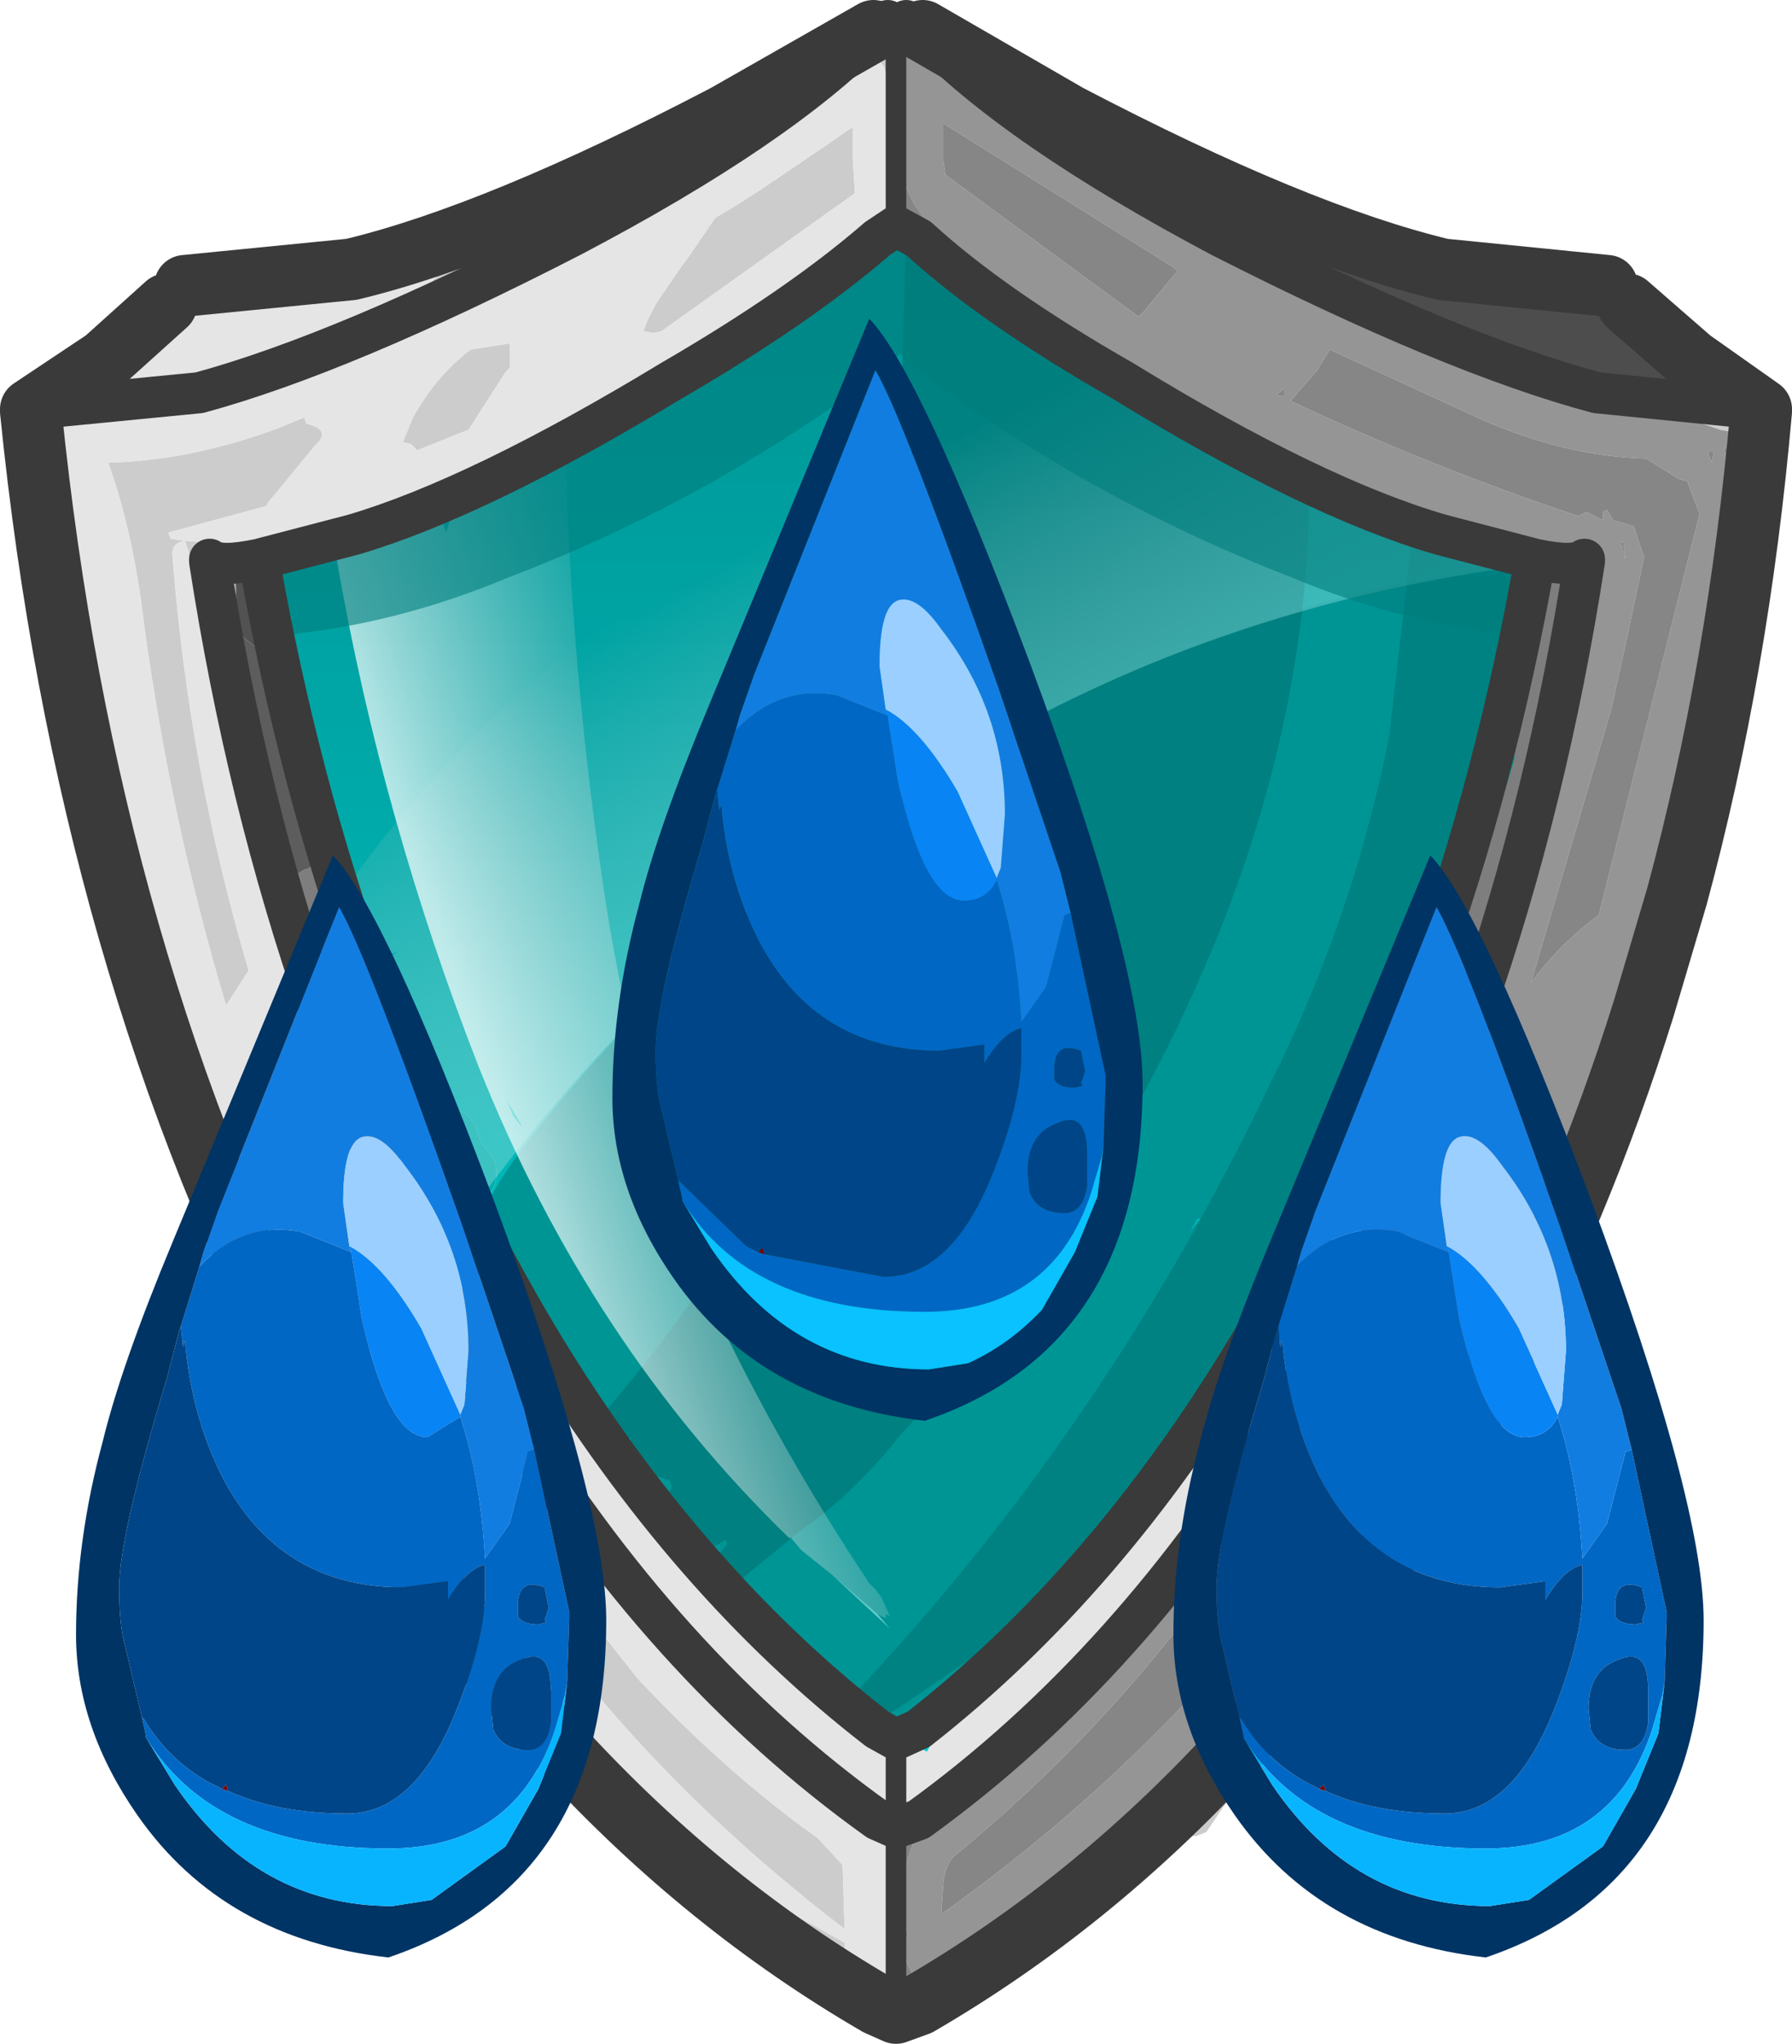 <?xml version="1.0" encoding="UTF-8" standalone="no"?>
<svg xmlns:ffdec="https://www.free-decompiler.com/flash" xmlns:xlink="http://www.w3.org/1999/xlink" ffdec:objectType="shape" height="49.7px" width="43.6px" xmlns="http://www.w3.org/2000/svg">
  <g transform="matrix(1.0, 0.0, 0.0, 1.0, -0.5, -0.25)">
    <path d="M12.4 29.3 L12.75 30.2 12.15 29.45 12.35 29.35 12.4 29.3" fill="#00b9b9" fill-rule="evenodd" stroke="none"/>
    <path d="M22.25 1.3 Q22.55 1.3 22.6 1.55 L22.6 1.9 22.55 2.0 22.5 2.1 22.25 2.05 22.25 2.0 Q21.2 2.55 20.3 3.3 L18.95 4.1 Q19.45 3.2 20.35 2.55 L22.1 1.35 22.25 1.3 M22.8 42.7 L23.05 42.85 23.3 42.55 23.35 42.55 23.5 42.6 23.55 42.65 23.05 43.05 22.5 43.35 22.3 43.25 Q22.25 43.0 22.5 42.9 L22.8 42.7 M30.65 34.15 L32.0 32.2 34.0 28.05 35.85 23.95 Q37.45 19.35 38.2 14.75 L38.25 14.45 38.2 16.2 37.0 20.45 36.55 22.75 36.55 22.8 36.6 22.85 36.65 23.05 36.7 23.05 34.0 29.2 Q32.85 32.1 30.65 34.15 M4.85 8.0 L5.35 7.75 5.5 8.1 5.7 8.4 5.75 8.4 5.75 8.55 5.75 8.7 5.65 8.8 5.55 8.8 5.4 8.7 5.4 8.65 5.0 8.65 4.45 9.15 4.1 9.1 Q4.05 8.8 4.25 8.75 4.55 8.7 4.65 8.5 4.35 8.15 4.85 8.0 M2.5 10.45 L2.6 10.45 2.65 10.85 2.65 11.05 2.65 11.45 2.65 11.5 2.75 11.5 2.85 11.6 Q2.7 12.75 3.0 14.0 L3.45 16.55 3.35 17.0 Q3.05 17.0 3.05 16.5 L2.8 15.95 2.7 15.85 2.65 15.6 2.55 15.75 Q2.0 14.75 1.8 13.3 L1.65 10.35 Q1.65 10.2 1.8 10.15 L2.05 10.35 Q2.3 10.6 2.5 10.45 M5.75 8.05 Q6.1 8.3 5.75 8.3 5.45 8.35 5.7 8.1 L5.75 8.05 M2.6 15.3 L2.6 15.4 2.65 15.6 2.65 15.4 2.6 15.3 M20.05 46.3 L20.75 46.8 21.3 47.45 21.3 47.55 Q20.85 47.65 20.4 47.25 19.95 46.8 20.0 46.4 L20.05 46.3 M18.75 46.25 L17.45 45.1 16.4 43.95 16.45 43.8 Q17.3 44.0 18.0 44.65 L19.3 46.0 19.3 46.1 19.15 46.15 18.85 46.2 18.75 46.25" fill="#cccccc" fill-rule="evenodd" stroke="none"/>
    <path d="M10.5 26.05 L10.6 26.0 10.95 26.6 11.35 27.15 11.4 27.25 Q11.95 27.15 12.15 27.9 L12.25 28.1 12.5 28.4 Q12.7 28.9 12.4 29.3 L12.35 29.35 12.15 29.45 11.9 29.2 Q11.65 29.0 12.0 29.1 11.45 28.75 11.2 27.95 L10.5 26.2 10.5 26.05" fill="#00acac" fill-rule="evenodd" stroke="none"/>
    <path d="M10.5 26.05 L9.6 23.95 9.25 22.9 Q8.55 21.3 8.3 19.95 L7.95 19.05 Q7.45 17.75 7.75 16.45 L7.05 15.25 6.6 13.9 9.15 13.55 Q12.15 13.15 13.8 10.95 L15.4 10.55 Q16.5 10.0 17.2 9.05 19.7 8.5 21.05 6.8 L22.2 6.05 22.75 6.1 Q23.4 7.25 25.4 8.35 L32.3 11.9 Q35.45 13.45 38.35 13.55 L38.3 13.85 38.25 14.15 38.25 14.45 38.2 14.75 Q37.45 19.35 35.85 23.95 L34.0 28.05 32.0 32.2 30.65 34.15 30.65 34.2 26.9 38.1 Q24.55 40.15 23.3 42.55 L23.05 42.85 22.8 42.7 Q18.0 39.45 14.7 33.9 L12.75 30.2 12.4 29.3 Q12.7 28.9 12.5 28.4 L12.25 28.1 12.15 27.9 Q11.95 27.15 11.4 27.25 L11.35 27.15 10.95 26.6 10.6 26.0 10.5 26.05" fill="url(#gradient0)" fill-rule="evenodd" stroke="none"/>
    <path d="M36.45 14.3 L39.0 13.7 Q39.45 14.45 39.4 15.0 L39.4 15.1 Q39.2 15.85 37.95 16.25 L38.45 16.7 38.6 16.95 Q37.75 20.85 36.25 24.7 36.55 27.05 34.65 30.2 31.55 35.3 27.7 40.1 L25.25 42.8 24.75 42.7 23.7 42.3 23.05 42.55 22.9 42.55 22.8 42.65 21.0 41.6 Q19.45 41.3 17.5 38.45 L17.05 37.7 Q15.3 35.4 14.45 33.25 L14.1 33.9 Q13.5 35.1 12.55 34.3 L12.7 33.75 11.6 35.6 Q11.6 34.4 11.85 33.25 11.2 30.7 13.35 28.0 18.05 22.0 24.85 18.15 29.85 15.35 35.5 14.25 L36.45 14.3 M29.7 29.9 Q29.65 29.85 29.6 29.95 L29.45 30.2 29.7 29.9" fill="#009595" fill-rule="evenodd" stroke="none"/>
    <path d="M11.75 28.05 L11.85 28.0 12.0 28.0 12.4 28.3 12.45 28.9 12.45 28.95 12.2 29.0 12.0 28.85 11.85 28.7 Q11.65 28.4 11.75 28.2 L11.75 28.05" fill="#00acac" fill-rule="evenodd" stroke="none"/>
    <path d="M37.4 13.7 Q37.7 21.75 33.5 29.85 29.85 36.75 23.95 40.7 L21.6 42.3 Q21.2 42.65 20.85 42.2 L21.15 42.0 20.85 41.9 Q27.35 35.15 31.45 26.5 L31.7 26.0 Q33.5 22.2 34.3 18.15 L34.9 12.95 Q35.0 12.35 35.5 12.25 36.2 12.25 36.2 12.9 36.25 13.55 36.95 13.25 L37.25 13.25 37.2 13.75 37.4 13.7" fill="#007575" fill-opacity="0.6" fill-rule="evenodd" stroke="none"/>
    <path d="M32.35 12.35 L32.35 12.55 32.35 12.6 Q32.2 19.5 28.5 26.5 26.0 31.3 22.4 35.15 21.25 36.6 20.0 37.45 L18.05 39.05 17.6 39.0 18.0 38.55 17.35 38.8 18.2 37.8 18.15 37.7 17.7 37.95 Q17.15 37.8 17.05 37.35 L16.9 36.65 16.8 36.65 16.75 36.6 16.85 36.4 16.8 36.25 16.5 36.15 15.9 36.8 15.3 36.9 15.1 37.0 Q15.0 37.15 14.75 36.9 L15.85 35.45 15.85 35.2 14.0 36.35 13.8 36.15 Q17.05 32.75 19.45 28.6 21.0 24.7 22.0 20.45 L22.1 20.1 22.2 18.65 22.55 5.6 22.55 5.55 Q22.55 5.3 22.85 5.3 L23.1 6.1 23.05 5.35 Q23.0 5.0 23.4 4.95 L23.45 5.2 23.7 4.95 24.35 7.75 Q24.75 7.1 25.5 7.35 26.0 7.5 26.4 7.1 L26.6 7.05 Q27.55 8.55 29.2 9.7 30.65 10.7 31.9 11.85 L31.95 11.5 Q32.0 11.15 32.35 11.05 L32.35 12.35" fill="#007171" fill-opacity="0.6" fill-rule="evenodd" stroke="none"/>
    <path d="M36.55 14.05 L36.65 13.95 Q35.5 21.35 32.3 28.2 29.1 35.05 23.55 40.4 L22.9 40.55 26.3 36.8 Q29.7 31.85 32.35 26.0 34.85 20.5 35.6 14.55 L35.65 14.45 35.65 14.0 Q35.65 13.7 35.95 13.75 36.0 14.2 36.15 14.0 36.3 13.7 36.45 13.9 L36.55 14.0 36.55 14.05" fill="url(#gradient1)" fill-rule="evenodd" stroke="none"/>
    <path d="M22.75 11.2 L22.8 11.15 22.7 11.2 22.75 11.2 M26.6 8.7 L27.1 8.65 Q26.85 8.75 26.55 9.0 L26.4 9.35 27.1 9.05 27.45 9.1 27.6 9.15 Q29.6 10.75 32.1 11.6 L36.95 13.3 37.35 13.6 Q37.65 14.0 36.9 14.1 29.1 15.25 22.6 19.5 16.4 23.6 12.0 29.65 11.4 29.15 11.8 28.6 10.05 26.7 10.05 24.7 L10.55 26.05 10.05 24.45 9.8 23.95 Q9.8 23.65 10.05 23.5 L10.15 23.4 9.65 23.55 Q9.8 23.05 9.5 22.85 L9.15 22.55 8.9 22.35 8.6 22.3 9.1 21.6 Q11.65 18.05 15.3 15.35 20.0 11.8 25.35 9.2 L26.4 8.75 26.6 8.7" fill="url(#gradient2)" fill-rule="evenodd" stroke="none"/>
    <path d="M21.85 39.5 L22.15 39.85 20.75 38.55 21.85 39.5 M9.25 13.55 L9.25 13.5 9.35 13.4 9.35 13.5 9.25 13.55 M13.15 27.55 L13.2 27.65 13.0 27.4 12.85 27.05 13.15 27.55" fill="#ccffff" fill-opacity="0.498" fill-rule="evenodd" stroke="none"/>
    <path d="M20.75 38.55 L20.0 37.95 19.75 37.65 19.7 37.65 Q14.85 32.95 12.15 26.2 9.8 20.2 8.7 13.9 L8.7 13.75 8.8 13.45 8.7 12.8 8.95 12.75 9.0 12.95 Q9.45 12.7 9.85 12.6 L11.0 12.05 11.35 13.2 11.4 13.05 Q11.5 12.6 11.8 12.55 L12.0 12.6 12.05 12.5 12.05 12.35 Q12.1 12.0 12.45 12.0 L12.45 12.25 12.65 12.0 12.7 12.25 12.95 12.15 13.05 12.05 13.2 12.15 13.6 11.35 13.65 11.2 13.75 11.9 13.95 11.65 14.0 11.65 14.0 11.4 Q14.05 11.1 14.25 11.15 L14.3 11.85 14.3 12.55 Q14.5 17.15 15.15 21.6 15.85 26.55 17.7 31.3 L17.8 31.75 17.5 31.3 Q19.25 35.15 21.65 38.75 L21.8 38.9 21.95 39.1 22.15 39.55 22.05 39.5 22.05 39.6 21.95 39.55 21.85 39.5 20.75 38.55 M9.35 13.4 L9.4 13.3 9.05 13.15 9.15 13.6 9.25 13.7 9.25 13.55 9.35 13.5 9.35 13.4 M13.15 27.55 L12.85 27.05 13.0 27.4 13.2 27.65 13.15 27.55" fill="url(#gradient3)" fill-rule="evenodd" stroke="none"/>
    <path d="M22.4 5.75 L22.8 5.45 23.05 5.5 Q23.45 5.65 23.3 5.95 L23.15 6.0 Q23.95 6.15 23.55 6.85 L23.5 7.0 26.5 8.9 Q30.4 11.6 35.1 12.6 38.15 13.25 37.5 15.25 L37.15 15.25 37.65 15.6 37.5 15.7 Q34.7 15.45 31.95 14.3 27.4 12.55 23.35 9.65 L22.4 8.85 21.45 9.65 Q17.45 12.55 12.85 14.3 10.1 15.45 7.3 15.7 L7.15 15.6 7.65 15.25 7.3 15.25 Q6.65 13.25 9.75 12.6 14.4 11.6 18.3 8.9 L21.35 7.0 21.25 6.85 Q20.8 6.15 21.6 6.0 L21.5 5.95 Q21.35 5.65 21.75 5.5 L22.0 5.45 22.4 5.75" fill="#007e7e" fill-opacity="0.6" fill-rule="evenodd" stroke="none"/>
    <path d="M38.2 9.3 L39.45 9.45 40.05 9.8 Q41.3 10.3 42.05 9.55 L41.8 9.35 41.3 9.15 41.15 8.85 42.0 9.3 Q43.25 10.1 43.2 11.7 L42.8 12.0 42.7 11.95 42.65 11.85 42.85 11.75 43.05 11.55 43.1 11.35 43.15 11.2 43.0 11.0 42.95 11.0 42.6 10.75 42.35 10.7 38.2 9.3 M32.85 6.0 L32.1 5.7 32.1 5.75 31.9 5.75 31.85 5.8 31.65 5.95 31.55 6.1 31.65 6.45 27.8 4.45 24.45 2.55 23.5 2.0 23.3 1.55 23.4 1.5 25.8 2.65 26.75 3.45 32.35 5.45 35.35 6.65 33.15 5.9 33.15 5.95 32.9 6.0 32.85 6.0 M26.7 45.8 Q31.75 42.1 35.15 36.4 38.5 30.6 40.5 24.25 L41.1 22.05 42.4 15.85 42.55 15.05 42.6 14.35 42.65 14.05 Q43.05 17.8 41.65 22.05 L41.1 23.6 40.5 25.25 Q37.4 32.9 33.05 40.1 L29.85 44.8 29.6 44.9 29.3 44.9 28.65 44.7 24.45 47.9 23.85 48.3 26.7 45.8 M21.3 48.4 Q19.85 48.15 18.8 46.3 L18.75 46.2 21.05 47.5 Q21.05 48.1 21.3 48.4 M16.4 44.55 L16.15 44.55 15.25 43.55 16.4 44.55 M8.0 7.15 L8.8 6.75 8.95 6.85 8.0 7.15 M10.95 6.25 L16.25 4.65 17.15 4.45 16.9 4.55 11.9 7.15 10.9 7.6 Q10.55 7.65 10.3 7.8 L11.6 6.5 11.45 6.45 10.95 6.25 M22.0 1.85 L22.05 1.8 22.05 2.0 22.0 1.85 M21.15 3.4 L21.25 3.35 21.25 4.15 21.3 4.95 16.6 8.3 16.4 8.35 16.15 8.3 16.25 8.05 16.45 7.65 17.1 6.7 17.25 6.5 17.9 5.55 18.4 5.25 18.95 4.9 20.65 3.75 21.15 3.4 M18.3 8.7 L19.6 7.9 Q21.0 7.0 21.45 6.0 L21.6 6.0 22.3 5.15 22.7 5.65 23.6 6.5 24.45 7.1 24.6 7.2 26.7 8.7 27.0 8.9 28.05 9.55 28.95 10.1 29.8 10.55 33.9 12.6 32.3 11.9 25.4 8.35 Q23.4 7.25 22.75 6.1 L22.2 6.05 21.05 6.8 Q20.0 8.05 18.3 8.7 M38.35 13.75 L39.25 13.7 39.3 13.7 38.55 16.5 38.45 14.25 38.45 14.15 38.3 14.15 38.3 14.05 38.3 13.85 38.35 13.75 M37.7 19.55 L36.25 24.2 Q36.3 23.25 36.75 22.3 L37.35 20.15 37.45 19.95 37.7 19.55 M16.8 9.5 L15.4 10.55 13.8 10.95 Q12.15 13.15 9.15 13.55 L6.6 13.9 7.05 15.25 7.75 16.45 Q7.45 17.75 7.95 19.05 L8.3 19.95 8.55 20.9 7.9 19.45 7.85 19.3 7.75 18.9 7.4 17.1 7.3 16.5 7.25 16.4 7.25 16.3 Q7.05 15.1 6.5 14.2 L6.5 14.3 6.45 13.9 6.4 14.2 6.25 13.9 6.2 13.95 6.25 15.0 6.25 15.3 6.3 15.65 6.5 17.2 6.5 17.5 7.0 19.2 7.05 19.45 7.1 19.75 7.3 20.75 7.4 21.0 7.2 21.05 Q6.2 17.05 5.0 13.4 8.15 13.7 11.2 12.2 L14.15 10.75 14.8 10.45 16.8 9.5 M12.9 8.6 L12.9 9.0 12.9 9.2 12.8 9.3 11.9 10.7 10.65 11.2 10.5 11.05 10.3 11.0 10.55 10.4 Q11.1 9.4 11.95 8.75 L12.9 8.6 M3.15 11.55 L3.15 11.5 Q5.15 11.45 7.3 10.65 L7.9 10.4 7.95 10.55 Q8.6 10.7 8.15 11.1 L7.0 12.5 7.0 12.55 4.6 13.2 4.65 13.35 5.0 13.4 Q4.65 13.45 4.7 13.8 5.1 18.95 6.55 23.85 L6.0 24.7 Q4.65 20.2 4.0 15.4 3.75 13.25 3.15 11.55 M7.5 21.65 L8.05 23.9 Q8.45 25.5 9.35 26.35 L9.45 26.55 9.35 26.65 9.3 26.85 9.55 26.8 10.7 29.5 Q12.15 32.8 14.2 35.7 L14.6 36.8 Q9.45 30.1 7.4 21.85 L7.4 21.75 7.4 21.7 7.5 21.65 M7.25 21.25 L7.45 21.25 7.45 21.4 7.5 21.5 7.35 21.6 7.25 21.25 M7.25 21.2 L7.25 21.1 7.4 21.1 7.25 21.2 M12.35 36.05 L12.05 36.4 11.9 37.3 10.7 35.35 8.7 31.55 9.3 30.85 Q10.6 33.6 12.35 36.05 M14.85 41.25 L15.25 40.1 16.0 41.05 Q18.15 43.35 20.4 44.95 L21.0 45.6 21.05 47.15 Q17.55 44.5 14.85 41.25 M8.15 28.65 L7.8 29.5 7.15 27.95 7.7 27.05 8.15 28.35 8.25 28.6 8.15 28.65" fill="#cccccc" fill-rule="evenodd" stroke="none"/>
    <path d="M38.2 9.3 L42.35 10.7 42.6 10.75 42.95 11.0 42.45 11.15 42.65 12.6 42.65 14.05 42.6 14.35 42.55 15.05 42.4 15.85 41.1 22.05 40.5 24.25 Q38.5 30.6 35.15 36.4 31.75 42.1 26.7 45.8 25.05 47.0 23.15 47.95 L23.05 48.35 22.95 48.15 22.7 48.25 22.55 47.95 22.5 47.55 22.55 47.35 22.6 47.35 22.5 47.0 Q22.35 46.5 22.5 46.0 22.55 45.25 23.0 44.55 L23.75 43.8 Q32.35 36.25 35.9 25.25 L36.15 24.7 36.25 24.2 37.7 19.55 38.55 16.5 39.3 13.7 39.25 13.7 38.35 13.75 38.25 13.75 Q36.6 13.75 34.7 13.0 L33.9 12.6 29.8 10.55 28.95 10.1 28.05 9.55 27.0 8.9 26.7 8.7 24.6 7.2 24.45 7.1 Q23.05 6.05 22.5 4.7 L22.4 4.6 22.1 3.2 22.05 2.0 22.05 1.8 22.05 1.65 22.15 1.55 22.3 1.5 22.55 1.4 23.5 2.0 24.45 2.55 27.8 4.45 31.65 6.45 32.25 6.75 38.2 9.3 M41.35 11.9 L40.55 11.4 Q38.6 11.35 36.55 10.45 L32.85 8.75 32.55 9.25 31.9 10.0 Q35.3 11.6 38.9 12.8 L39.1 12.7 39.5 12.9 39.5 12.7 39.6 12.65 39.75 12.9 40.1 13.0 40.25 13.05 40.5 13.8 40.15 15.45 40.1 15.7 39.7 17.5 38.35 22.1 37.75 24.15 Q38.45 23.2 39.4 22.5 L41.85 12.75 41.55 11.95 41.35 11.9 M42.2 11.2 L42.05 11.25 42.15 11.5 42.2 11.2 M31.75 9.9 L31.75 9.7 31.55 9.85 31.75 9.9 M23.5 4.5 L28.2 7.95 28.35 7.8 29.1 6.9 29.15 6.85 29.05 6.75 23.45 3.25 23.45 3.65 23.45 3.95 23.45 4.15 23.5 4.5 M39.95 13.5 L40.05 13.85 40.0 13.45 39.95 13.45 39.95 13.5 M7.75 18.9 L7.85 19.3 7.8 19.25 7.8 19.2 7.75 18.9 M23.45 46.05 L23.4 46.8 Q30.7 41.6 34.9 34.1 33.0 36.55 30.4 38.3 L29.15 39.85 Q26.8 42.85 23.7 45.4 23.5 45.6 23.45 46.05" fill="#959595" fill-rule="evenodd" stroke="none"/>
    <path d="M38.55 16.5 L37.7 19.55 37.45 19.95 37.35 20.15 36.75 22.3 Q36.3 23.25 36.25 24.2 L36.15 24.7 35.65 24.65 35.55 24.6 35.45 24.4 37.2 19.2 37.35 18.7 Q37.25 17.75 37.5 16.55 L38.0 13.85 38.25 13.75 38.3 14.05 38.3 14.15 38.45 14.15 38.45 14.25 38.55 16.5 M8.55 20.9 L9.05 22.4 9.15 22.8 9.35 23.6 9.85 26.25 10.0 26.35 Q9.8 26.35 9.7 26.45 L9.6 26.5 9.35 26.35 Q8.45 25.5 8.05 23.9 L7.5 21.65 7.9 21.4 Q8.3 21.3 8.15 20.9 L8.15 20.85 8.0 20.35 7.95 20.25 7.8 19.25 7.85 19.3 7.9 19.45 8.55 20.9 M7.4 21.0 L7.3 20.75 7.1 19.75 7.05 19.45 7.0 19.2 7.15 19.65 7.15 19.75 7.2 19.85 7.2 20.0 7.35 20.4 7.45 20.55 7.45 20.8 7.5 20.95 7.4 21.0 M6.4 14.2 L6.45 13.9 6.5 14.3 6.5 14.2 Q7.05 15.1 7.25 16.3 L6.75 14.95 6.7 14.85 6.5 14.35 6.5 14.3 6.45 14.25 6.4 14.2 M7.45 21.25 L7.65 21.25 Q7.4 21.35 7.7 21.35 L7.5 21.5 7.45 21.4 7.45 21.25 M10.05 27.0 L9.8 26.65 10.0 26.5 10.05 26.45 10.05 26.75 10.0 26.75 10.05 27.0" fill="#7e7e7e" fill-rule="evenodd" stroke="none"/>
    <path d="M7.2 21.05 L7.4 21.0 7.5 20.95 7.45 20.8 7.45 20.55 7.35 20.4 7.2 20.0 7.2 19.85 7.15 19.75 7.15 19.65 7.0 19.2 6.5 17.5 6.5 17.2 6.3 15.65 6.8 16.05 6.9 15.9 6.75 15.0 6.75 14.95 7.25 16.3 7.25 16.4 7.3 16.5 7.4 17.1 7.75 18.9 7.8 19.2 7.8 19.25 7.95 20.25 8.0 20.35 8.15 20.85 8.15 20.9 Q8.3 21.3 7.9 21.4 L7.5 21.65 7.4 21.7 7.4 21.75 7.35 21.6 7.5 21.5 7.7 21.35 Q7.4 21.35 7.65 21.25 L7.45 21.25 7.25 21.25 7.25 21.2 7.4 21.1 7.25 21.1 7.2 21.05 M6.25 15.0 L6.2 13.95 6.25 13.9 6.4 14.2 6.45 14.25 6.25 14.35 6.25 15.0" fill="#5d5d5d" fill-rule="evenodd" stroke="none"/>
    <path d="M6.3 15.65 L6.25 15.3 6.25 15.0 6.25 14.35 6.45 14.25 6.5 14.3 6.5 14.35 6.7 14.85 6.75 14.95 6.75 15.0 6.9 15.9 6.8 16.05 6.3 15.65" fill="#525252" fill-rule="evenodd" stroke="none"/>
    <path d="M39.95 7.95 L37.0 7.1 32.85 6.0 32.9 6.0 33.15 5.95 33.15 5.9 35.35 6.65 37.4 7.05 Q38.8 7.2 39.95 7.95" fill="#717171" fill-rule="evenodd" stroke="none"/>
    <path d="M41.15 8.85 L41.3 9.15 41.8 9.35 42.05 9.55 Q41.3 10.3 40.05 9.8 L39.45 9.45 38.2 9.3 32.25 6.75 31.65 6.45 31.55 6.1 31.65 5.95 31.85 5.8 31.9 5.75 32.1 5.75 32.1 5.7 32.85 6.0 37.0 7.1 39.95 7.95 40.0 7.95 41.15 8.85" fill="#4d4d4d" fill-rule="evenodd" stroke="none"/>
    <path d="M42.95 11.0 L43.0 11.0 43.15 11.2 43.1 11.35 43.05 11.55 42.85 11.75 42.65 11.85 42.7 11.95 42.8 12.0 42.8 12.3 42.8 12.4 42.7 12.5 42.65 12.6 42.45 11.15 42.95 11.0 M41.35 11.9 L41.55 11.95 41.85 12.75 39.4 22.5 Q38.45 23.2 37.75 24.15 L38.35 22.1 39.7 17.5 40.1 15.7 40.15 15.45 40.5 13.8 40.25 13.05 40.1 13.0 39.75 12.9 39.6 12.65 39.5 12.7 39.5 12.9 39.1 12.7 38.9 12.8 Q35.3 11.6 31.9 10.0 L32.55 9.25 32.85 8.75 36.55 10.45 Q38.6 11.35 40.55 11.4 L41.35 11.9 M42.2 11.2 L42.15 11.5 42.05 11.25 42.2 11.2 M23.85 48.3 L22.95 48.95 22.65 48.4 22.6 48.4 22.35 48.2 22.35 48.1 22.5 47.0 22.6 47.35 22.55 47.35 22.5 47.55 22.55 47.95 22.7 48.25 22.95 48.15 23.05 48.35 23.15 47.95 Q25.05 47.0 26.7 45.8 L23.85 48.3 M22.3 1.5 L22.4 1.45 22.55 1.35 22.65 1.35 22.85 1.25 23.3 1.55 23.5 2.0 22.55 1.4 22.3 1.5 M31.75 9.9 L31.55 9.85 31.75 9.7 31.75 9.9 M22.3 5.15 L22.5 4.7 Q23.05 6.05 24.45 7.1 L23.6 6.5 22.7 5.65 22.3 5.15 M23.0 44.55 Q22.55 45.25 22.5 46.0 L22.3 45.2 23.0 44.55 M39.95 13.5 L39.95 13.45 40.0 13.45 40.05 13.85 39.95 13.5 M23.5 4.5 L23.45 4.15 23.45 3.95 23.45 3.65 23.45 3.25 29.05 6.75 29.15 6.85 29.1 6.9 28.35 7.8 28.2 7.95 23.5 4.5 M23.45 46.05 Q23.5 45.6 23.7 45.4 26.8 42.85 29.15 39.85 L30.4 38.3 Q33.0 36.55 34.9 34.1 30.7 41.6 23.4 46.8 L23.45 46.05" fill="#868686" fill-rule="evenodd" stroke="none"/>
    <path d="M22.65 48.4 L22.1 48.5 22.05 48.5 22.0 48.55 Q21.95 48.85 21.6 48.85 L21.3 48.4 Q21.05 48.1 21.05 47.5 L18.75 46.2 16.4 44.55 15.25 43.55 Q12.65 41.2 10.65 38.0 4.85 28.9 2.65 18.25 1.95 14.95 1.9 11.5 L1.25 11.5 Q1.55 10.1 3.4 9.6 3.3 7.9 5.55 7.65 L8.0 7.15 8.95 6.85 9.8 6.5 10.3 6.25 10.9 6.25 10.95 6.25 11.45 6.45 11.6 6.5 10.3 7.8 Q10.55 7.65 10.9 7.6 L11.9 7.15 16.9 4.55 17.15 4.45 17.25 4.4 Q19.2 3.3 20.95 1.9 L21.05 1.85 21.05 1.55 21.1 1.45 21.25 1.35 21.45 1.3 21.45 1.25 22.0 1.85 22.05 2.0 22.1 3.2 22.4 4.6 22.5 4.7 22.3 5.15 21.6 6.0 21.45 6.0 Q21.0 7.0 19.6 7.9 L18.3 8.7 16.8 9.5 14.8 10.45 14.15 10.75 11.2 12.2 Q8.15 13.7 5.0 13.4 6.2 17.05 7.2 21.05 L7.25 21.1 7.25 21.2 7.25 21.25 7.35 21.6 7.4 21.75 7.4 21.85 Q9.45 30.1 14.6 36.8 L14.2 35.7 Q12.15 32.8 10.7 29.5 L9.55 26.8 9.3 26.85 9.35 26.65 9.45 26.55 9.35 26.35 9.6 26.5 9.7 26.45 Q9.8 26.35 10.0 26.35 L9.85 26.25 9.35 23.6 9.15 22.8 9.05 22.4 9.25 22.9 9.6 23.95 Q10.45 26.5 12.0 28.3 13.05 31.25 14.7 33.9 18.05 39.6 23.05 42.85 24.35 40.35 26.9 38.1 29.9 35.55 32.0 32.2 L34.0 28.05 35.55 24.6 35.65 24.65 36.15 24.7 35.9 25.25 Q32.35 36.25 23.75 43.8 L23.0 44.55 22.3 45.2 22.5 46.0 Q22.35 46.5 22.5 47.0 L22.35 48.1 22.35 48.2 22.6 48.4 22.65 48.4 M21.15 3.4 L20.65 3.75 18.95 4.9 18.4 5.25 17.9 5.55 17.25 6.5 17.1 6.7 16.45 7.65 16.25 8.05 16.15 8.3 16.4 8.35 16.6 8.3 21.3 4.95 21.25 4.15 21.25 3.35 21.15 3.4 M12.9 8.6 L11.95 8.75 Q11.1 9.4 10.55 10.4 L10.3 11.0 10.5 11.05 10.65 11.2 11.9 10.7 12.8 9.3 12.9 9.2 12.9 9.0 12.9 8.6 M3.15 11.55 Q3.75 13.25 4.0 15.4 4.65 20.2 6.0 24.7 L6.55 23.85 Q5.1 18.95 4.7 13.8 4.65 13.45 5.0 13.4 L4.65 13.35 4.6 13.2 7.0 12.55 7.0 12.5 8.15 11.1 Q8.6 10.7 7.95 10.55 L7.9 10.4 7.3 10.65 Q5.15 11.45 3.15 11.5 L3.15 11.55 M12.35 36.05 Q10.6 33.6 9.3 30.85 L8.7 31.55 10.7 35.35 11.9 37.3 12.05 36.4 12.35 36.05 M10.05 27.0 L10.0 26.75 10.05 26.75 10.05 26.45 10.0 26.5 9.8 26.65 10.05 27.0 M8.15 28.65 L8.25 28.6 8.15 28.35 7.7 27.05 7.15 27.95 7.8 29.5 8.15 28.65 M14.85 41.25 Q17.55 44.5 21.05 47.15 L21.0 45.6 20.4 44.95 Q18.15 43.35 16.0 41.05 L15.25 40.1 14.85 41.25" fill="#e5e5e5" fill-rule="evenodd" stroke="none"/>
    <path d="M43.35 10.2 L41.65 9.0 40.1 7.65 M22.3 49.2 L22.85 49.0 Q31.2 44.15 36.6 34.1 38.95 29.7 40.5 24.75 L41.3 22.05 Q42.8 16.5 43.35 10.25 M22.95 1.0 L26.5 3.05 Q32.05 5.95 35.6 6.8 L39.6 7.2 M1.25 10.25 Q2.6 23.65 8.1 34.1 13.5 44.15 21.85 49.0 L22.3 49.2 M1.25 10.2 L3.05 9.0 4.55 7.65 M21.75 1.0 L18.15 3.05 Q12.6 5.95 9.05 6.8 L5.0 7.2" fill="none" stroke="#3a3a3a" stroke-linecap="round" stroke-linejoin="round" stroke-width="1.5"/>
    <path d="M43.35 10.25 L43.35 10.2 39.35 9.8 Q35.8 8.85 30.2 6.0 25.2 3.35 22.95 1.0 L22.85 0.95 22.55 0.75 M22.1 0.75 L21.85 0.95 21.75 1.0 Q19.45 3.35 14.4 6.0 8.85 8.85 5.35 9.8 L1.25 10.2 1.25 10.25 M22.3 44.7 L21.85 44.5 Q16.6 40.75 12.75 34.4 7.4 25.55 5.6 13.9 L5.6 13.85 Q5.85 14.05 6.8 13.85 L9.1 13.25 Q12.15 12.35 16.85 9.5 19.95 7.7 21.85 6.05 L22.3 5.75 22.85 6.05 Q24.65 7.7 27.8 9.5 32.45 12.35 35.55 13.25 L37.85 13.85 Q38.8 14.05 39.05 13.85 L39.05 13.9 Q37.25 25.55 31.9 34.4 28.05 40.75 22.85 44.5 L22.3 44.7 M22.3 42.55 L21.85 42.3 Q17.2 38.7 13.7 32.95 8.7 24.65 6.8 13.85 M37.85 13.85 Q35.95 24.65 30.9 32.95 27.45 38.7 22.85 42.3 L22.3 42.55" fill="none" stroke="#3a3a3a" stroke-linecap="round" stroke-linejoin="round" stroke-width="1.0"/>
    <path d="M22.3 49.2 L22.3 44.7 22.3 42.55 M22.3 5.75 L22.3 0.95" fill="none" stroke="#3a3a3a" stroke-linecap="round" stroke-linejoin="round" stroke-width="0.5"/>
    <path d="M40.6 42.15 L40.6 41.35 Q40.6 40.3 39.9 40.6 39.15 40.85 39.15 41.8 L39.2 42.3 Q39.4 42.8 40.05 42.8 40.5 42.8 40.6 42.15 M41.0 41.15 L40.95 41.45 40.7 42.3 Q39.75 45.2 36.65 45.2 32.4 45.2 30.75 42.5 L30.75 42.45 30.65 42.0 30.7 42.05 Q31.3 43.05 32.3 43.6 L32.6 43.75 32.75 43.8 Q33.95 44.35 35.65 44.35 37.3 44.35 38.3 41.85 39.0 40.1 39.0 38.95 L39.0 38.65 39.0 38.3 Q38.55 38.4 38.1 39.15 L38.1 38.7 37.0 38.85 Q34.0 38.85 32.6 36.15 31.85 34.65 31.7 32.85 L31.65 33.0 31.6 32.5 32.05 31.05 Q33.1 29.95 34.5 30.2 L35.75 30.7 36.0 32.3 Q36.65 35.2 37.6 35.2 38.15 35.2 38.4 34.7 38.9 36.25 39.0 38.15 L39.6 37.3 40.05 35.55 40.2 35.5 40.5 36.9 41.05 39.45 41.05 39.6 41.0 41.15 M18.4 18.0 Q19.45 16.9 20.85 17.15 L22.1 17.65 22.35 19.25 Q23.0 22.15 23.95 22.15 24.5 22.15 24.75 21.65 25.25 23.2 25.35 25.1 L25.95 24.25 26.4 22.5 26.55 22.45 26.85 23.85 27.4 26.4 27.4 26.55 27.35 28.1 27.3 28.4 27.05 29.25 Q26.1 32.15 23.0 32.15 18.75 32.15 17.1 29.45 L17.1 29.4 17.0 28.95 17.05 29.0 18.65 30.55 18.95 30.7 19.1 30.75 22.0 31.3 Q23.65 31.3 24.65 28.8 25.35 27.05 25.35 25.9 L25.35 25.6 25.35 25.25 Q24.9 25.35 24.45 26.1 L24.45 25.65 23.35 25.8 Q20.35 25.8 18.95 23.1 18.2 21.6 18.05 19.8 L18.0 19.95 17.95 19.45 18.4 18.0 M5.35 31.05 Q6.4 29.95 7.8 30.2 L9.05 30.7 9.3 32.3 Q9.95 35.2 10.9 35.2 L11.7 34.7 Q12.2 36.25 12.3 38.15 L12.9 37.3 13.35 35.55 13.5 35.5 13.8 36.9 14.35 39.45 14.35 39.6 14.3 41.15 14.25 41.45 14.0 42.3 Q13.05 45.2 9.95 45.2 5.7 45.2 4.05 42.5 L4.05 42.45 3.95 42.0 4.0 42.05 Q4.6 43.05 5.6 43.6 L5.9 43.75 6.05 43.8 Q7.25 44.35 8.95 44.35 10.6 44.35 11.6 41.85 12.3 40.1 12.3 38.95 L12.3 38.65 12.3 38.3 Q11.85 38.4 11.4 39.15 L11.4 38.7 10.3 38.85 Q7.3 38.85 5.9 36.15 5.15 34.65 5.0 32.85 L4.95 33.0 4.9 32.5 5.35 31.05 M12.45 41.8 L12.5 42.3 Q12.7 42.8 13.35 42.8 13.8 42.8 13.9 42.15 L13.9 41.35 Q13.9 40.3 13.2 40.6 12.45 40.85 12.45 41.8 M13.1 39.55 Q13.2 39.75 13.6 39.75 L13.8 39.7 13.75 39.65 13.85 39.35 13.75 38.85 Q13.1 38.6 13.1 39.3 L13.1 39.55 M40.45 38.85 Q39.8 38.6 39.8 39.3 L39.8 39.55 Q39.9 39.75 40.3 39.75 L40.5 39.7 40.45 39.65 40.55 39.35 40.45 38.85 M25.5 28.75 L25.55 29.25 Q25.75 29.75 26.4 29.75 26.85 29.75 26.95 29.1 L26.95 28.3 Q26.95 27.25 26.25 27.55 25.5 27.8 25.5 28.75 M26.65 26.7 L26.85 26.65 26.8 26.6 26.9 26.3 26.8 25.8 Q26.15 25.55 26.15 26.25 L26.15 26.5 Q26.25 26.7 26.65 26.7" fill="#0167c4" fill-rule="evenodd" stroke="none"/>
    <path d="M32.05 31.05 L32.15 30.7 32.5 29.7 35.45 22.3 Q36.15 23.5 38.45 30.05 L39.95 34.5 40.2 35.5 40.05 35.55 39.6 37.3 39.0 38.15 Q38.9 36.25 38.4 34.7 L38.4 34.65 38.5 34.4 38.6 33.1 Q38.6 30.6 37.05 28.6 36.45 27.75 36.0 27.9 35.55 28.05 35.55 29.5 L35.7 30.55 35.75 30.7 34.5 30.2 Q33.1 29.95 32.05 31.05 M22.1 17.65 L20.85 17.15 Q19.45 16.9 18.4 18.0 L18.5 17.65 18.85 16.65 21.8 9.25 Q22.5 10.45 24.8 17.0 L26.3 21.45 26.55 22.45 26.4 22.5 25.95 24.25 25.35 25.1 Q25.25 23.2 24.75 21.65 L24.75 21.6 24.85 21.35 24.95 20.05 Q24.95 17.55 23.4 15.55 22.8 14.7 22.35 14.85 21.9 15.0 21.9 16.45 L22.05 17.5 22.1 17.65 M5.35 31.05 L5.45 30.7 5.8 29.7 8.75 22.3 Q9.45 23.5 11.75 30.05 L13.25 34.5 13.5 35.5 13.35 35.55 12.9 37.3 12.3 38.15 Q12.2 36.25 11.7 34.7 L11.7 34.65 11.8 34.4 11.9 33.1 Q11.9 30.6 10.35 28.6 9.75 27.75 9.3 27.9 8.85 28.05 8.85 29.5 L9.0 30.55 9.05 30.7 7.8 30.2 Q6.4 29.95 5.35 31.05" fill="#127de0" fill-rule="evenodd" stroke="none"/>
    <path d="M22.1 17.65 L22.05 17.5 Q22.9 17.95 23.8 19.5 L24.75 21.6 24.75 21.65 Q24.5 22.15 23.95 22.15 23.0 22.15 22.35 19.25 L22.1 17.65 M9.05 30.7 L9.0 30.55 Q9.85 31.0 10.75 32.55 L11.7 34.65 11.7 34.7 10.9 35.2 Q9.95 35.2 9.3 32.3 L9.05 30.7 M35.75 30.7 L35.7 30.55 Q36.55 31.0 37.45 32.55 L38.4 34.65 38.4 34.7 Q38.15 35.2 37.6 35.2 36.65 35.2 36.0 32.3 L35.75 30.7" fill="#0984f5" fill-rule="evenodd" stroke="none"/>
    <path d="M22.05 17.5 L21.9 16.45 Q21.9 15.0 22.35 14.85 22.8 14.7 23.4 15.55 24.95 17.55 24.95 20.05 L24.85 21.35 24.75 21.6 23.8 19.5 Q22.9 17.95 22.05 17.5 M9.0 30.55 L8.85 29.5 Q8.85 28.05 9.3 27.9 9.75 27.75 10.35 28.6 11.9 30.6 11.9 33.1 L11.8 34.4 11.7 34.65 10.75 32.55 Q9.85 31.0 9.0 30.55 M35.7 30.55 L35.55 29.5 Q35.55 28.05 36.0 27.9 36.45 27.75 37.05 28.6 38.6 30.6 38.6 33.1 L38.5 34.4 38.4 34.65 37.45 32.55 Q36.55 31.0 35.7 30.55" fill="#9acfff" fill-rule="evenodd" stroke="none"/>
    <path d="M30.75 42.5 L31.45 43.65 Q33.45 46.6 36.75 46.6 L37.7 46.45 39.5 45.15 40.3 43.75 40.85 42.4 41.0 41.15 41.05 39.6 41.05 39.45 40.5 36.9 40.2 35.5 39.95 34.5 38.45 30.05 Q36.15 23.5 35.45 22.3 L32.5 29.7 32.15 30.7 32.05 31.05 31.6 32.5 31.55 32.65 31.25 33.8 Q30.1 37.6 30.1 38.85 30.1 39.8 30.25 40.3 L30.65 42.0 30.75 42.45 30.75 42.5 M26.55 22.45 L26.3 21.45 24.8 17.0 Q22.5 10.45 21.8 9.25 L18.85 16.65 18.5 17.65 18.4 18.0 17.95 19.45 17.9 19.6 17.6 20.75 Q16.45 24.55 16.45 25.8 16.45 26.75 16.6 27.25 L17.0 28.95 17.1 29.4 17.1 29.45 17.8 30.6 Q19.8 33.55 23.1 33.55 L24.05 33.4 Q25.05 32.95 25.85 32.1 L26.65 30.7 27.2 29.35 27.35 28.1 27.4 26.55 27.4 26.4 26.85 23.85 26.55 22.45 M25.55 16.35 Q28.3 23.75 28.3 26.6 28.3 33.0 23.0 34.8 19.0 34.35 16.9 31.35 15.4 29.2 15.4 26.95 15.4 24.65 16.05 22.25 16.5 20.4 17.75 17.4 L21.65 8.0 Q22.9 9.3 25.55 16.35 M13.5 35.5 L13.25 34.5 11.75 30.05 Q9.45 23.5 8.75 22.3 L5.8 29.7 5.45 30.7 5.35 31.05 4.9 32.5 4.85 32.65 4.55 33.8 Q3.4 37.6 3.4 38.85 3.4 39.8 3.55 40.3 L3.95 42.0 4.05 42.45 4.05 42.5 4.75 43.65 Q6.75 46.6 10.05 46.6 L11.0 46.45 12.8 45.15 13.6 43.75 14.15 42.4 14.3 41.15 14.35 39.6 14.35 39.45 13.8 36.9 13.5 35.5 M4.7 30.45 L8.6 21.05 Q9.85 22.35 12.5 29.4 15.25 36.8 15.25 39.65 15.25 46.05 9.95 47.85 5.95 47.4 3.85 44.4 2.35 42.25 2.35 40.0 2.35 37.7 3.0 35.3 3.45 33.45 4.7 30.45 M30.55 44.4 Q29.05 42.25 29.05 40.0 29.05 37.7 29.7 35.3 30.15 33.45 31.4 30.45 L35.3 21.05 Q36.55 22.35 39.2 29.4 41.95 36.8 41.95 39.65 41.95 46.05 36.65 47.85 32.65 47.4 30.55 44.4" fill="#003464" fill-rule="evenodd" stroke="none"/>
    <path d="M40.6 42.15 Q40.5 42.8 40.05 42.8 39.4 42.8 39.2 42.3 L39.15 41.8 Q39.15 40.85 39.9 40.6 40.6 40.3 40.6 41.35 L40.6 42.15 M30.65 42.0 L30.25 40.3 Q30.1 39.8 30.1 38.85 30.1 37.6 31.25 33.8 L31.55 32.65 31.6 32.5 31.65 33.0 31.7 32.85 Q31.85 34.65 32.6 36.15 34.0 38.85 37.0 38.85 L38.1 38.7 38.1 39.15 Q38.55 38.4 39.0 38.3 L39.0 38.65 39.0 38.95 Q39.0 40.1 38.3 41.85 37.3 44.35 35.65 44.35 33.95 44.35 32.75 43.8 L32.7 43.65 32.6 43.75 32.3 43.6 Q31.3 43.05 30.7 42.05 L30.65 42.0 M17.95 19.45 L18.0 19.95 18.05 19.8 Q18.2 21.6 18.95 23.1 20.35 25.8 23.35 25.8 L24.45 25.65 24.45 26.1 Q24.9 25.35 25.35 25.25 L25.35 25.6 25.35 25.9 Q25.35 27.05 24.65 28.8 23.65 31.3 22.0 31.3 L19.1 30.75 19.05 30.6 18.95 30.7 18.65 30.55 17.05 29.0 17.0 28.95 16.6 27.25 Q16.45 26.75 16.45 25.8 16.45 24.55 17.6 20.75 L17.9 19.6 17.95 19.45 M3.95 42.0 L3.55 40.3 Q3.4 39.8 3.4 38.85 3.4 37.6 4.55 33.8 L4.85 32.65 4.9 32.5 4.95 33.0 5.0 32.85 Q5.15 34.65 5.9 36.15 7.3 38.85 10.3 38.85 L11.4 38.7 11.4 39.15 Q11.85 38.4 12.3 38.3 L12.3 38.65 12.3 38.95 Q12.3 40.1 11.6 41.85 10.6 44.35 8.95 44.35 7.25 44.35 6.05 43.8 L6.0 43.65 5.9 43.75 5.6 43.6 Q4.6 43.05 4.0 42.05 L3.95 42.0 M13.1 39.55 L13.1 39.3 Q13.1 38.6 13.75 38.85 L13.85 39.35 13.75 39.65 13.8 39.7 13.6 39.75 Q13.2 39.75 13.1 39.55 M12.45 41.8 Q12.45 40.85 13.2 40.6 13.9 40.3 13.9 41.35 L13.9 42.15 Q13.8 42.8 13.35 42.8 12.7 42.8 12.5 42.3 L12.45 41.8 M26.65 26.7 Q26.25 26.7 26.15 26.5 L26.15 26.25 Q26.15 25.55 26.8 25.8 L26.9 26.3 26.8 26.6 26.85 26.65 26.65 26.7 M25.5 28.75 Q25.5 27.8 26.25 27.55 26.95 27.25 26.95 28.3 L26.95 29.1 Q26.85 29.75 26.4 29.75 25.75 29.75 25.55 29.25 L25.5 28.75 M40.45 38.85 L40.55 39.35 40.45 39.65 40.5 39.7 40.3 39.75 Q39.9 39.75 39.8 39.55 L39.8 39.3 Q39.8 38.6 40.45 38.85" fill="#004587" fill-rule="evenodd" stroke="none"/>
    <path d="M19.1 30.75 L18.95 30.7 19.05 30.6 19.1 30.75 M6.05 43.8 L5.9 43.75 6.0 43.65 6.05 43.8 M32.75 43.8 L32.6 43.75 32.7 43.65 32.75 43.8" fill="#770000" fill-rule="evenodd" stroke="none"/>
    <path d="M17.1 29.45 Q18.75 32.15 23.0 32.15 26.1 32.15 27.05 29.25 L27.3 28.4 27.35 28.1 27.2 29.35 26.65 30.7 25.85 32.1 Q25.05 32.95 24.05 33.4 L23.1 33.55 Q19.8 33.55 17.8 30.6 L17.1 29.45" fill="#09c2ff" fill-rule="evenodd" stroke="none"/>
    <path d="M41.0 41.15 L40.85 42.4 40.3 43.75 39.5 45.15 37.7 46.45 36.75 46.6 Q33.45 46.6 31.45 43.65 L30.75 42.5 Q32.4 45.2 36.65 45.2 39.75 45.2 40.7 42.3 L40.95 41.45 41.0 41.15 M14.3 41.15 L14.15 42.4 13.6 43.75 12.8 45.15 11.0 46.45 10.05 46.6 Q6.75 46.6 4.75 43.65 L4.05 42.5 Q5.7 45.2 9.95 45.2 13.05 45.2 14.0 42.3 L14.25 41.45 14.3 41.15" fill="#09b4ff" fill-rule="evenodd" stroke="none"/>
  </g>
  <defs>
    <linearGradient gradientTransform="matrix(0.0, -0.022, 0.022, 0.0, 22.5, 24.45)" gradientUnits="userSpaceOnUse" id="gradient0" spreadMethod="pad" x1="-819.2" x2="819.2">
      <stop offset="0.0" stop-color="#00cccc"/>
      <stop offset="1.0" stop-color="#009595"/>
    </linearGradient>
    <linearGradient gradientTransform="matrix(0.0, 0.0, 0.0, 0.0, 1.25, 0.75)" gradientUnits="userSpaceOnUse" id="gradient1" spreadMethod="pad" x1="-819.2" x2="819.2">
      <stop offset="0.0" stop-color="#f0fbfb" stop-opacity="0.749"/>
      <stop offset="1.0" stop-color="#d6d6d6" stop-opacity="0.0"/>
    </linearGradient>
    <linearGradient gradientTransform="matrix(-0.003, -0.005, 0.011, -0.006, 22.1, 17.15)" gradientUnits="userSpaceOnUse" id="gradient2" spreadMethod="pad" x1="-819.2" x2="819.2">
      <stop offset="0.0" stop-color="#66d0d0" stop-opacity="0.6"/>
      <stop offset="1.0" stop-color="#d6d6d6" stop-opacity="0.0"/>
    </linearGradient>
    <linearGradient gradientTransform="matrix(0.004, -0.002, 0.004, 0.012, 17.25, 29.8)" gradientUnits="userSpaceOnUse" id="gradient3" spreadMethod="pad" x1="-819.2" x2="819.2">
      <stop offset="0.0" stop-color="#f0fbfb" stop-opacity="0.749"/>
      <stop offset="1.0" stop-color="#d6d6d6" stop-opacity="0.0"/>
    </linearGradient>
  </defs>
</svg>
